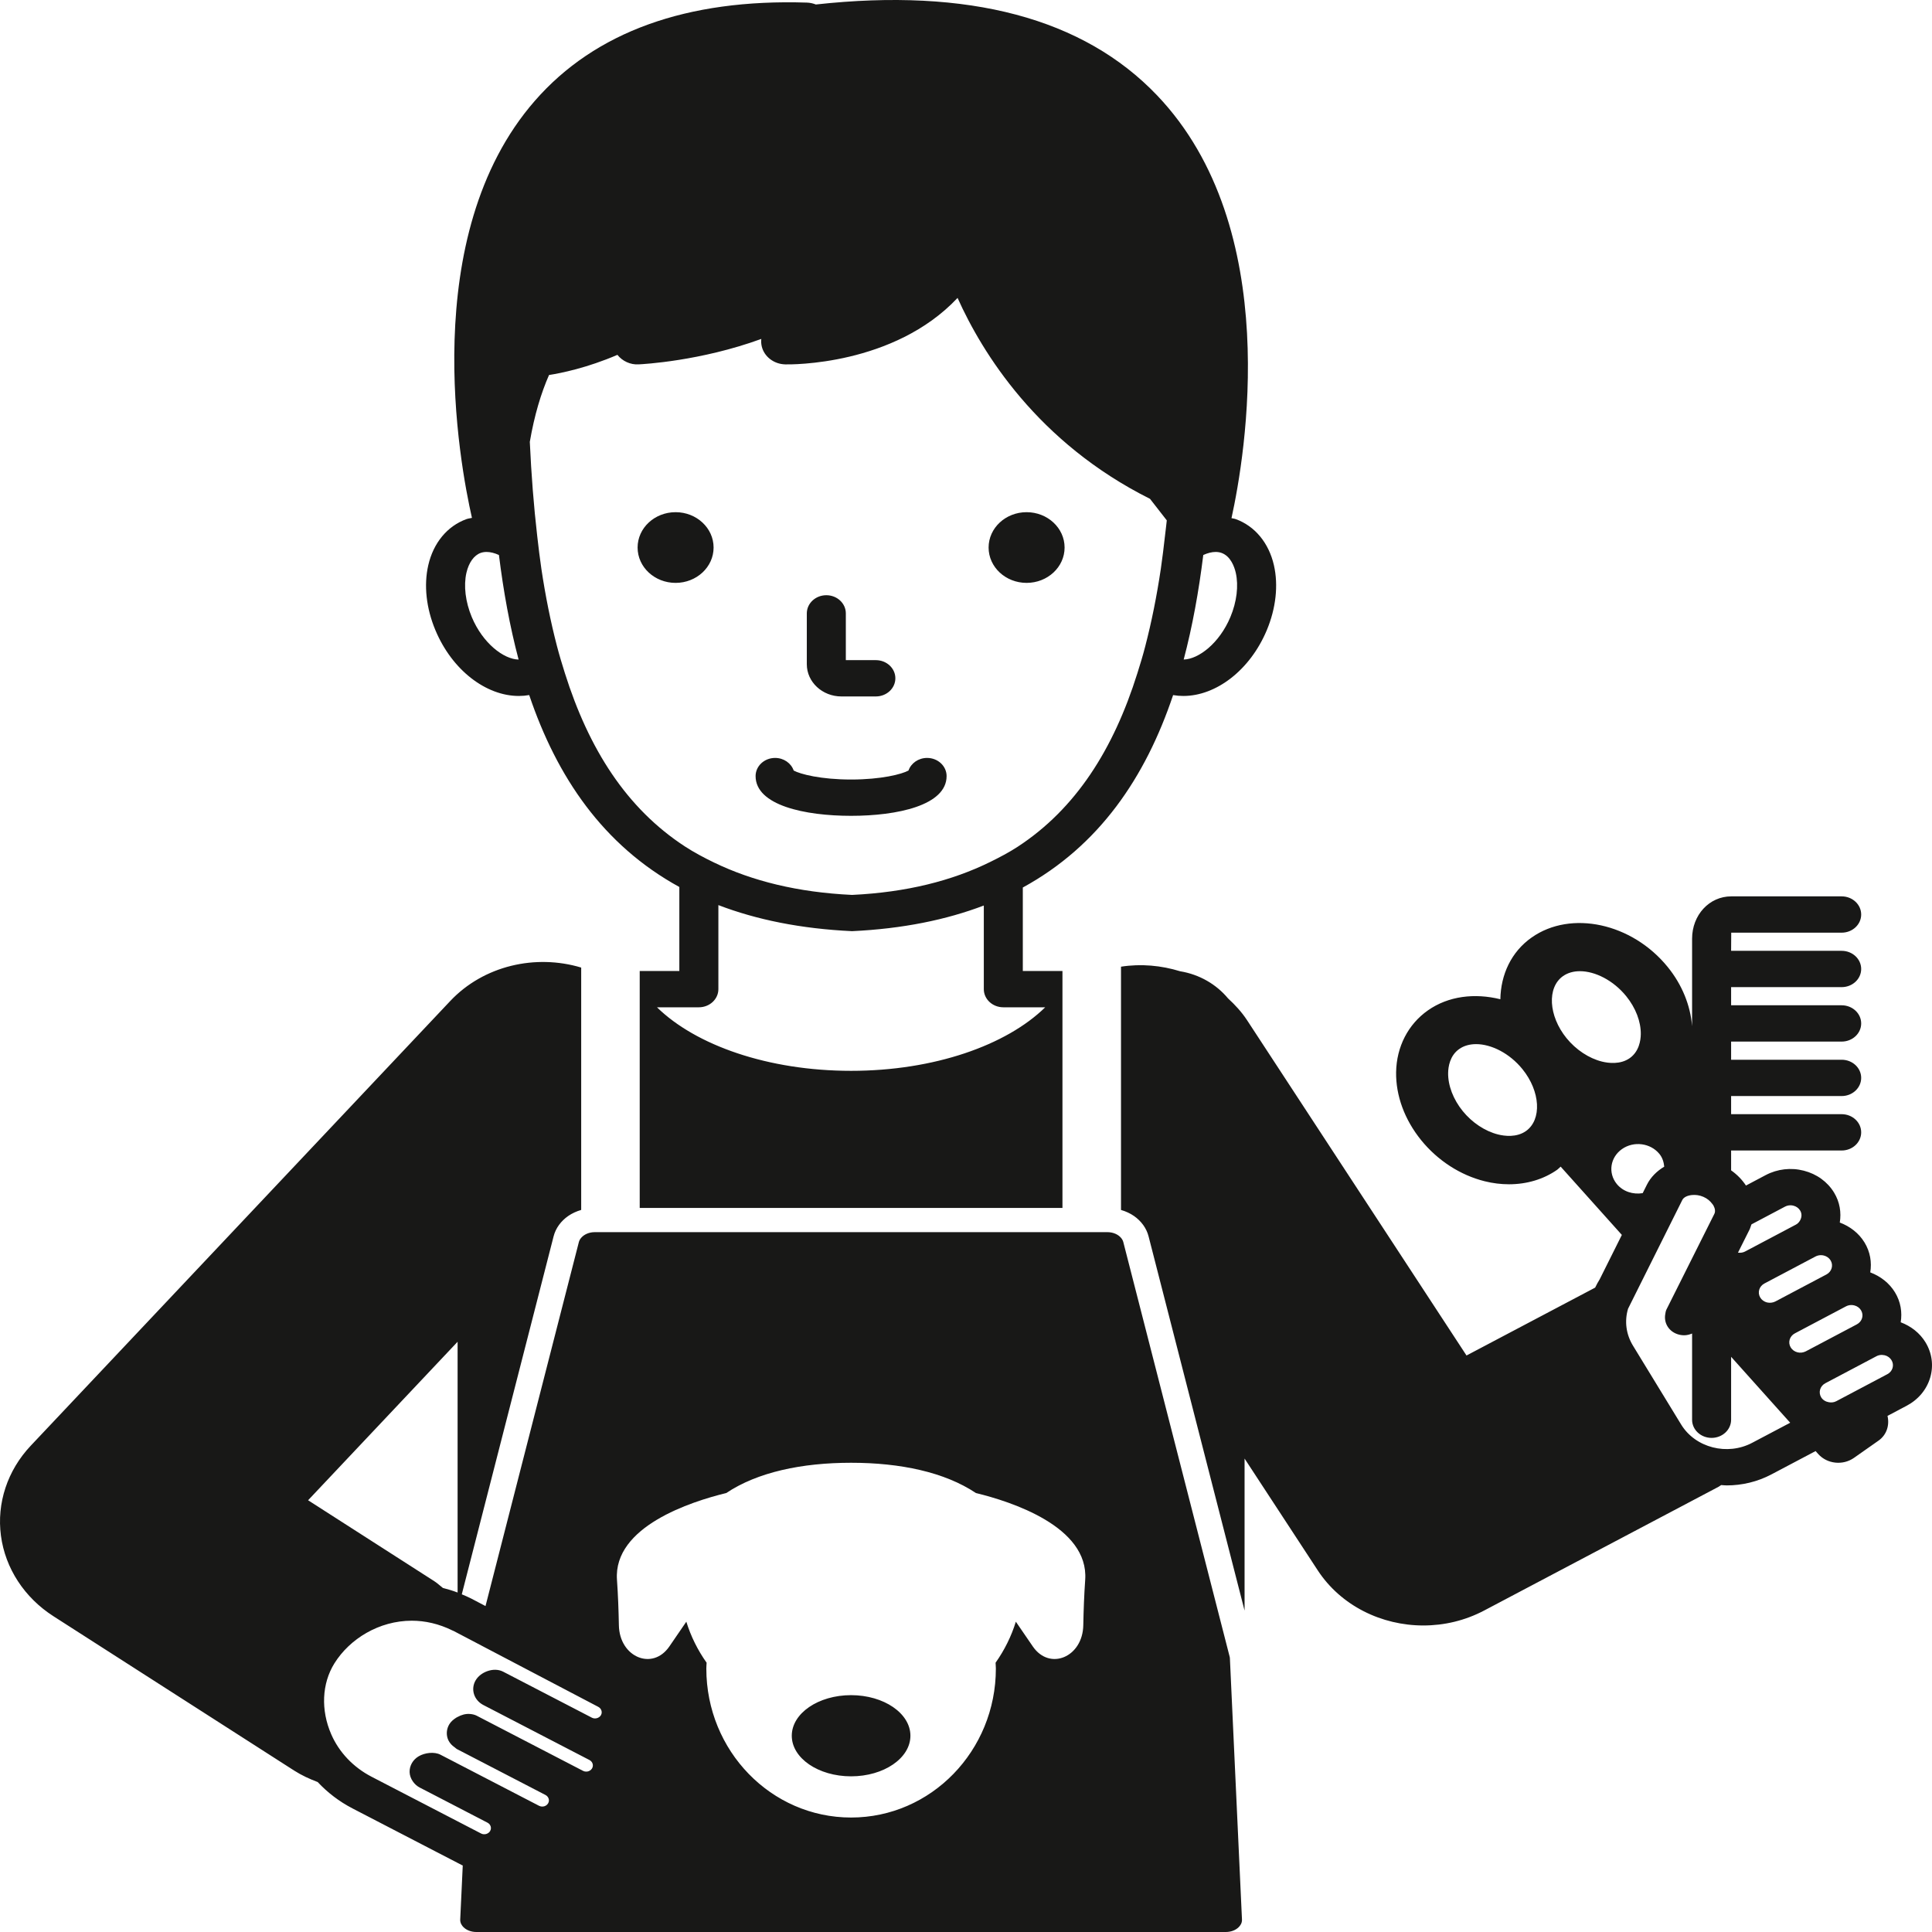 <svg viewBox="0 0 96 96" xmlns="http://www.w3.org/2000/svg" xmlns:xlink="http://www.w3.org/1999/xlink" width="96" height="96" fill="none" customFrame="#000000">
	<rect id="Frame 9" width="96" height="96" x="0" y="0" />
	<path id="Vector" d="M63.301 28.088C63.047 26.975 62.354 26.139 61.401 25.794C61.333 25.769 61.261 25.766 61.192 25.747C61.875 22.64 63.801 11.344 57.491 4.734C53.834 0.903 48.127 -0.613 40.539 0.223C40.399 0.167 40.248 0.134 40.09 0.129C34.13 -0.063 29.568 1.58 26.577 5.008C20.718 11.72 22.84 23.048 23.451 25.733C23.361 25.756 23.268 25.762 23.18 25.794C22.226 26.139 21.534 26.975 21.28 28.088C21.053 29.08 21.179 30.226 21.635 31.313C22.469 33.308 24.158 34.582 25.779 34.582C25.953 34.582 26.125 34.567 26.296 34.537C27.672 38.609 29.966 41.995 33.756 44.074L33.756 48.248L31.787 48.248L31.787 60.023L52.793 60.023L52.793 48.248L50.823 48.248L50.823 44.1C54.621 42.024 56.917 38.628 58.291 34.539C58.46 34.568 58.63 34.582 58.802 34.582C60.421 34.582 62.11 33.308 62.946 31.314C63.401 30.226 63.527 29.08 63.301 28.088ZM23.441 30.659C23.127 29.906 23.03 29.105 23.176 28.463C23.293 27.956 23.55 27.595 23.883 27.474C23.974 27.442 24.072 27.426 24.177 27.426C24.366 27.426 24.576 27.479 24.792 27.578C25.014 29.375 25.33 31.118 25.769 32.773C25.027 32.759 23.988 31.965 23.441 30.659ZM51.936 50.052C50.008 51.938 46.415 53.209 42.29 53.209C38.166 53.209 34.573 51.938 32.645 50.052L34.726 50.052C35.261 50.052 35.696 49.648 35.696 49.15L35.696 44.974C37.585 45.697 39.781 46.149 42.339 46.269C44.857 46.15 47.02 45.705 48.885 44.995L48.885 49.15C48.885 49.648 49.319 50.052 49.855 50.052L51.936 50.052ZM57.888 26.623C57.824 27.178 57.76 27.732 57.681 28.265C57.479 29.623 57.221 30.906 56.906 32.117C56.788 32.575 56.654 33.013 56.517 33.448C55.329 37.237 53.457 40.188 50.566 42.076C50.139 42.354 49.677 42.597 49.205 42.829C47.305 43.764 45.052 44.338 42.339 44.468C39.633 44.34 37.38 43.776 35.479 42.858C34.974 42.614 34.485 42.354 34.031 42.058C31.134 40.169 29.257 37.222 28.067 33.442C27.93 33.007 27.796 32.567 27.677 32.11C27.362 30.902 27.104 29.622 26.901 28.267C26.822 27.733 26.757 27.179 26.693 26.625C26.522 25.14 26.4 23.585 26.326 21.955C26.553 20.632 26.885 19.534 27.281 18.634C27.878 18.541 29.165 18.282 30.68 17.632C30.919 17.939 31.325 18.134 31.738 18.105C31.953 18.095 34.809 17.943 37.829 16.841C37.814 16.968 37.822 17.099 37.855 17.229C37.984 17.734 38.464 18.094 39.022 18.106C39.281 18.114 44.413 18.172 47.581 14.803C48.803 17.526 51.547 21.987 57.143 24.787L57.977 25.857C57.951 26.117 57.917 26.367 57.888 26.623ZM61.138 30.659C60.593 31.962 59.557 32.754 58.817 32.772C59.254 31.117 59.568 29.375 59.79 27.578C60.006 27.479 60.215 27.426 60.404 27.426C60.508 27.426 60.607 27.442 60.697 27.474C61.154 27.64 61.337 28.165 61.405 28.463C61.551 29.105 61.454 29.906 61.138 30.659ZM40.09 33.007L40.09 30.478C40.09 29.98 40.525 29.576 41.06 29.576C41.595 29.576 42.029 29.98 42.029 30.478L42.029 32.802L43.52 32.802C44.056 32.802 44.49 33.206 44.49 33.704C44.49 34.202 44.056 34.606 43.52 34.606L41.81 34.606C40.862 34.606 40.09 33.889 40.09 33.007ZM35.458 27.207C35.458 28.177 34.612 28.963 33.57 28.963C32.527 28.963 31.682 28.177 31.682 27.207C31.682 26.237 32.527 25.45 33.57 25.45C34.612 25.45 35.458 26.237 35.458 27.207ZM52.899 27.207C52.899 28.177 52.054 28.963 51.011 28.963C49.968 28.963 49.123 28.177 49.123 27.207C49.123 26.237 49.968 25.45 51.011 25.45C52.054 25.45 52.899 26.237 52.899 27.207ZM47.036 38.563C47.036 40.019 44.585 40.538 42.29 40.538C39.996 40.538 37.545 40.019 37.545 38.563C37.545 38.065 37.979 37.661 38.514 37.661C38.947 37.661 39.313 37.924 39.438 38.288C39.762 38.466 40.782 38.734 42.29 38.734C43.799 38.734 44.819 38.466 45.143 38.287C45.268 37.924 45.634 37.661 46.067 37.661C46.602 37.661 47.036 38.065 47.036 38.563ZM95.674 66.694C95.394 66.237 94.961 65.898 94.445 65.703C94.526 65.207 94.446 64.685 94.16 64.215C93.881 63.758 93.448 63.419 92.932 63.224C93.013 62.728 92.933 62.206 92.646 61.736C92.36 61.267 91.918 60.936 91.418 60.747C91.499 60.251 91.42 59.729 91.134 59.259C90.805 58.72 90.271 58.334 89.628 58.17C88.992 58.006 88.318 58.084 87.738 58.389L86.756 58.909C86.568 58.624 86.321 58.367 86.018 58.154L86.018 57.168L91.511 57.168C92.047 57.168 92.481 56.764 92.481 56.265C92.481 55.767 92.047 55.363 91.511 55.363L86.018 55.363L86.018 54.462L91.511 54.462C92.047 54.462 92.481 54.057 92.481 53.559C92.481 53.062 92.047 52.658 91.511 52.658L86.018 52.658L86.018 51.756L91.511 51.756C92.047 51.756 92.481 51.352 92.481 50.854C92.481 50.356 92.047 49.952 91.511 49.952L86.018 49.952L86.018 49.05L91.511 49.05C92.047 49.05 92.481 48.646 92.481 48.148C92.481 47.65 92.047 47.246 91.511 47.246L86.018 47.246L86.024 46.344L91.511 46.344C92.047 46.344 92.481 45.94 92.481 45.442C92.481 44.944 92.047 44.54 91.511 44.54L86.024 44.54C84.933 44.54 84.079 45.465 84.079 46.645L84.079 48.148L84.079 50.854L84.079 50.99C83.996 49.965 83.588 48.936 82.868 48.05C81.097 45.867 78.063 45.208 76.109 46.582C75.09 47.298 74.574 48.427 74.552 49.652C73.28 49.337 71.97 49.489 70.951 50.206C69.969 50.895 69.393 52.014 69.372 53.274C69.353 54.44 69.795 55.641 70.618 56.656C71.441 57.669 72.562 58.394 73.774 58.696C74.179 58.797 74.584 58.846 74.981 58.846C75.864 58.846 76.7 58.599 77.378 58.123C77.442 58.077 77.488 58.018 77.548 57.969L80.589 61.362L79.49 63.564C79.406 63.699 79.33 63.837 79.262 63.981L72.87 67.354L61.963 50.689C61.695 50.281 61.369 49.93 61.019 49.608C60.442 48.915 59.608 48.421 58.642 48.262C57.7 47.972 56.696 47.879 55.702 48.034L55.702 60.122C55.939 60.19 56.158 60.29 56.349 60.423C56.706 60.673 56.968 61.024 57.073 61.438L57.318 62.391L61.842 80.029L61.842 72.475L65.476 78.027C66.63 79.79 68.651 80.769 70.726 80.769C71.754 80.769 72.795 80.529 73.751 80.024L85.391 73.879C85.439 73.854 85.477 73.819 85.524 73.792C85.615 73.797 85.706 73.809 85.798 73.809C86.555 73.809 87.323 73.632 88.027 73.259L90.216 72.103L90.349 72.252C90.791 72.745 91.571 72.828 92.121 72.442L92.522 72.16L92.944 71.864L93.344 71.583C93.746 71.3 93.898 70.82 93.789 70.355L94.739 69.852C95.318 69.547 95.733 69.05 95.91 68.453C96.086 67.856 96.002 67.231 95.674 66.694ZM90.032 62.529L90.21 62.435C90.293 62.392 90.387 62.368 90.48 62.368C90.529 62.368 90.579 62.375 90.628 62.387C90.77 62.423 90.889 62.509 90.961 62.627C91.111 62.873 91.018 63.188 90.754 63.328L90.577 63.421L89.3 64.096L88.217 64.669C88.089 64.734 87.941 64.751 87.799 64.717C87.657 64.68 87.539 64.595 87.467 64.476C87.317 64.229 87.409 63.916 87.673 63.776L88.672 63.248L90.032 62.529ZM86.92 61.124L86.944 61.076C86.962 61.04 86.968 61.002 86.984 60.966C87.002 60.924 87.015 60.881 87.03 60.838L88.24 60.198L88.696 59.957C88.781 59.913 88.873 59.89 88.968 59.89C89.017 59.89 89.066 59.896 89.114 59.909C89.257 59.945 89.376 60.031 89.448 60.15C89.541 60.302 89.531 60.478 89.453 60.626C89.406 60.715 89.34 60.797 89.24 60.849L88.544 61.218L87.556 61.74L86.703 62.191C86.597 62.246 86.478 62.258 86.359 62.244L86.92 61.124ZM75.82 56.204C75.352 56.53 74.756 56.451 74.441 56.372C73.793 56.211 73.151 55.786 72.68 55.206C72.211 54.627 71.947 53.936 71.957 53.311C71.962 53.009 72.04 52.453 72.509 52.124C72.743 51.96 73.033 51.882 73.346 51.882C74.106 51.882 75.012 52.339 75.647 53.122C76.545 54.228 76.623 55.639 75.82 56.204ZM77.838 51.583C76.942 50.477 76.863 49.066 77.667 48.501C77.902 48.337 78.189 48.258 78.504 48.258C79.264 48.258 80.169 48.716 80.805 49.499C81.276 50.079 81.54 50.769 81.53 51.393C81.525 51.696 81.446 52.251 80.978 52.58C80.51 52.907 79.914 52.827 79.6 52.749C78.951 52.587 78.309 52.162 77.838 51.583ZM80.335 58.829C79.893 58.284 80.009 57.509 80.595 57.097C81.18 56.686 82.013 56.794 82.456 57.339C82.61 57.529 82.673 57.748 82.695 57.97C82.332 58.189 82.026 58.485 81.835 58.865L81.624 59.287C81.149 59.365 80.646 59.212 80.335 58.829ZM87.956 71.222L87.069 71.69C85.831 72.348 84.244 71.94 83.537 70.786L81.141 66.864C80.799 66.304 80.712 65.654 80.896 65.033L80.907 65.011L81.225 64.373L83.594 59.625C83.662 59.489 83.848 59.401 84.079 59.38C84.249 59.365 84.441 59.383 84.64 59.47C84.84 59.556 84.978 59.682 85.076 59.813C85.098 59.843 85.124 59.87 85.14 59.901C85.222 60.05 85.242 60.202 85.186 60.315L83.202 64.277L82.806 65.067C82.768 65.142 82.76 65.221 82.746 65.3C82.675 65.689 82.871 66.09 83.276 66.265C83.408 66.322 83.547 66.349 83.683 66.349C83.822 66.349 83.954 66.314 84.079 66.262L84.079 70.546C84.079 71.044 84.513 71.448 85.048 71.448C85.583 71.448 86.018 71.044 86.018 70.546L86.018 67.419L88.356 70.029L88.954 70.695L87.956 71.222ZM89.73 67.147C89.602 67.212 89.451 67.232 89.312 67.195C89.171 67.158 89.052 67.073 88.98 66.954C88.83 66.707 88.922 66.394 89.186 66.254L90.415 65.604L91.546 65.007L91.724 64.913C91.807 64.869 91.9 64.846 91.994 64.846C92.043 64.846 92.092 64.853 92.141 64.865C92.283 64.901 92.401 64.987 92.473 65.106C92.624 65.352 92.531 65.666 92.268 65.805L92.091 65.899L91.043 66.453L89.73 67.147ZM94.04 67.975C94.001 68.106 93.909 68.216 93.781 68.283C93.781 68.283 93.781 68.283 93.78 68.283L93.325 68.524L92.786 68.809L91.245 69.624C91.13 69.686 91.002 69.697 90.88 69.677C90.723 69.652 90.577 69.57 90.493 69.432C90.343 69.185 90.436 68.872 90.7 68.732L92.159 67.961L92.552 67.753L93.237 67.391C93.32 67.347 93.414 67.324 93.507 67.324C93.522 67.324 93.536 67.328 93.551 67.329C93.586 67.332 93.62 67.335 93.654 67.343C93.796 67.379 93.914 67.465 93.988 67.586C94.06 67.704 94.079 67.842 94.04 67.975ZM61.653 94.084L61.113 82.402C61.111 82.371 61.107 82.341 61.098 82.31L55.816 61.716C55.797 61.639 55.755 61.569 55.702 61.506C55.558 61.336 55.308 61.225 55.028 61.225L29.552 61.225C29.272 61.225 29.023 61.337 28.879 61.506C28.825 61.569 28.784 61.639 28.764 61.715L24.125 79.804L23.54 79.497L23.404 79.426C23.252 79.348 23.099 79.285 22.946 79.221L27.263 62.389L27.444 61.683L27.507 61.437C27.613 61.023 27.875 60.672 28.232 60.423C28.423 60.29 28.642 60.19 28.879 60.121L28.879 48.199L28.879 48.078C26.617 47.397 24.036 47.974 22.37 49.742L1.525 71.839C0.369 73.066 -0.169 74.692 0.047 76.31C0.263 77.93 1.213 79.385 2.656 80.31L14.614 87.977C14.987 88.216 15.383 88.396 15.786 88.549C16.275 89.072 16.858 89.519 17.515 89.859L21.728 92.043L22.36 92.37L22.738 92.566L22.96 92.681C22.971 92.687 22.983 92.688 22.994 92.694L22.929 94.086L22.868 95.379C22.86 95.555 22.953 95.685 23.034 95.764C23.188 95.914 23.42 96 23.669 96L60.911 96C61.16 96 61.392 95.914 61.546 95.764C61.627 95.685 61.722 95.555 61.713 95.379L61.653 94.084ZM15.309 74.547L22.738 66.671L22.738 79.132C22.494 79.039 22.25 78.966 22.006 78.904C21.863 78.794 21.738 78.67 21.582 78.57L15.309 74.547ZM29.858 85.23C29.77 85.376 29.563 85.432 29.409 85.35C29.409 85.35 29.409 85.35 29.409 85.35L25.002 83.065C24.757 82.939 24.47 82.947 24.211 83.04C23.975 83.125 23.763 83.281 23.638 83.488C23.512 83.697 23.481 83.944 23.551 84.175C23.621 84.405 23.787 84.6 24.011 84.718L24.015 84.72L29.291 87.455C29.393 87.508 29.432 87.594 29.446 87.64C29.46 87.685 29.476 87.777 29.418 87.873C29.361 87.968 29.27 88.004 29.22 88.018C29.17 88.031 29.07 88.045 28.969 87.992L23.814 85.319L23.69 85.254C23.583 85.199 23.466 85.175 23.349 85.166C23.137 85.149 22.927 85.21 22.738 85.314C22.721 85.323 22.703 85.331 22.686 85.341C22.541 85.43 22.41 85.538 22.326 85.678C22.2 85.887 22.168 86.135 22.238 86.365C22.298 86.562 22.439 86.724 22.616 86.842C22.646 86.862 22.667 86.891 22.699 86.908L22.738 86.928L22.784 86.952L23.253 87.195L27.106 89.192C27.209 89.245 27.248 89.331 27.262 89.378C27.277 89.424 27.292 89.514 27.234 89.61C27.177 89.705 27.086 89.742 27.036 89.755C26.988 89.767 26.889 89.783 26.785 89.729L23.221 87.882L22.738 87.632L22.583 87.551L22.315 87.412L21.951 87.224L21.886 87.19C21.578 87.031 21.108 87.092 20.809 87.266C20.518 87.435 20.345 87.735 20.353 88.053C20.358 88.221 20.418 88.378 20.512 88.515C20.597 88.638 20.709 88.745 20.85 88.819L21.854 89.339L22.485 89.666L22.738 89.797L23.121 89.996L24.226 90.569C24.328 90.621 24.366 90.707 24.381 90.753C24.395 90.799 24.41 90.89 24.353 90.985C24.266 91.131 24.058 91.189 23.904 91.105L23.089 90.683L22.738 90.501L22.453 90.353L21.822 90.026L19.514 88.83L18.459 88.283C17.557 87.816 16.846 87.068 16.459 86.176C15.933 84.971 15.993 83.654 16.616 82.652C17.376 81.433 18.837 80.532 20.463 80.532C21.122 80.532 21.808 80.684 22.485 81.019C22.505 81.028 22.524 81.034 22.544 81.044L22.738 81.146L23.072 81.321L23.658 81.628L24.005 81.811L29.729 84.813C29.832 84.866 29.871 84.953 29.885 84.998C29.9 85.044 29.915 85.136 29.858 85.23ZM53.828 80.757C53.8 82.342 52.157 83.034 51.319 81.81L50.477 80.581C50.252 81.31 49.911 81.995 49.47 82.619C49.473 82.716 49.484 82.811 49.484 82.909C49.484 86.997 46.263 90.312 42.29 90.312C38.317 90.312 35.097 86.997 35.097 82.909C35.097 82.811 35.107 82.716 35.111 82.619C34.669 81.995 34.328 81.31 34.103 80.581L33.261 81.81C32.423 83.034 30.78 82.342 30.752 80.757C30.738 80.017 30.71 79.249 30.657 78.496C30.474 75.852 34.343 74.612 36.087 74.188C37.638 73.151 39.839 72.684 42.29 72.684C44.74 72.684 46.942 73.151 48.493 74.188C50.237 74.612 54.106 75.852 53.923 78.496C53.87 79.249 53.842 80.017 53.828 80.757ZM39.343 86.248C39.343 85.135 40.662 84.231 42.29 84.231C43.918 84.231 45.238 85.135 45.238 86.248C45.238 87.362 43.918 88.265 42.29 88.265C40.662 88.265 39.343 87.362 39.343 86.248Z" fill="rgb(24.438,24.201,23.358)" fill-rule="nonzero" />
</svg>
